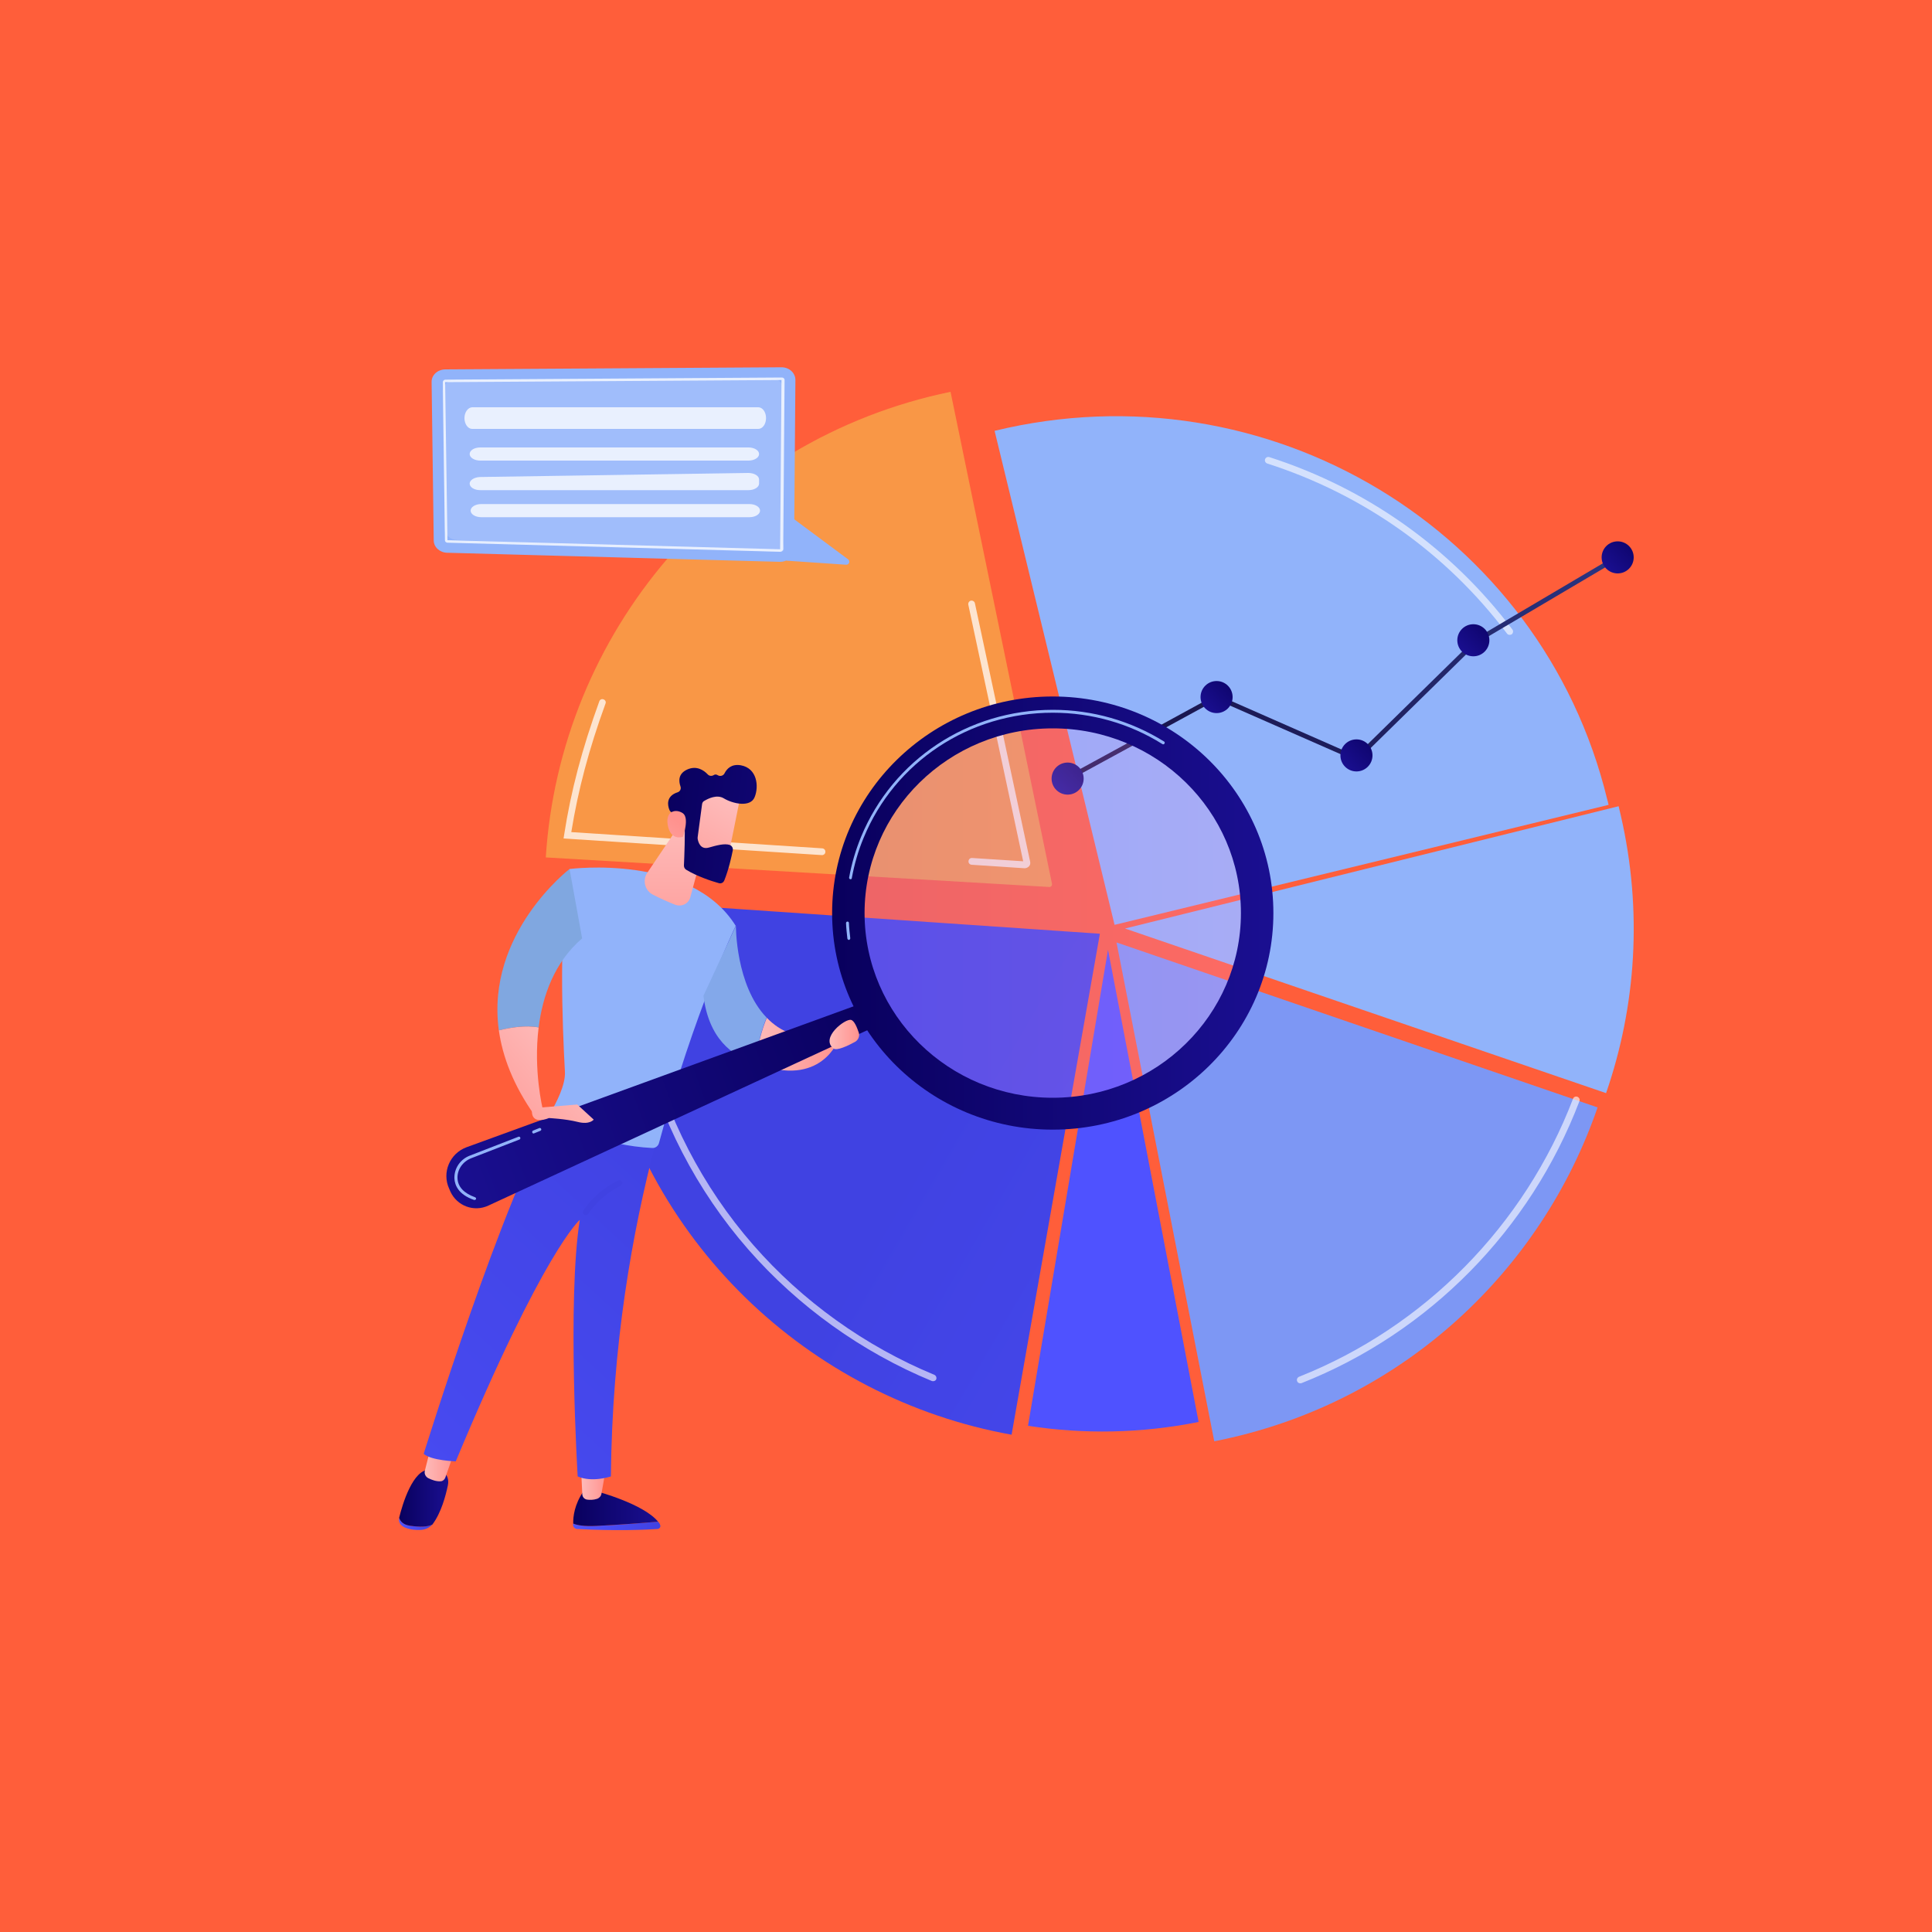 <svg xmlns="http://www.w3.org/2000/svg" xmlns:xlink="http://www.w3.org/1999/xlink" version="1.1" x="0px" y="0px" viewBox="0 0 1000 1000" width="1000" height="1000">
<style type="text/css">
	.st0{fill:#FF5E3A;}
	.st1{fill:#91B3FA;}
	.st2{fill:#7D97F4;}
	.st3{fill:#F99746;}
	.st4{fill:url(#SVGID_1_);}
	.st5{fill:url(#SVGID_2_);}
	.st6{opacity:0.61;}
	.st7{fill:#FFFFFF;}
	.st8{opacity:0.74;}
	.st9{fill:url(#SVGID_3_);}
	.st10{fill:url(#SVGID_4_);}
	.st11{fill:url(#SVGID_5_);}
	.st12{fill:url(#SVGID_6_);}
	.st13{fill:url(#SVGID_7_);}
	.st14{fill:url(#SVGID_8_);}
	.st15{fill:url(#SVGID_9_);}
	.st16{fill:url(#SVGID_10_);}
	.st17{fill:url(#SVGID_11_);}
	.st18{fill:url(#SVGID_12_);}
	.st19{fill:url(#SVGID_13_);}
	.st20{fill:url(#SVGID_14_);}
	.st21{fill:url(#SVGID_15_);}
	.st22{fill:url(#SVGID_16_);}
	.st23{fill:url(#SVGID_17_);}
	.st24{fill:#80A7E0;}
	.st25{fill:#83A8EA;}
	.st26{fill:url(#SVGID_18_);}
	.st27{fill:url(#SVGID_19_);}
	.st28{fill:url(#SVGID_20_);}
	.st29{opacity:0.23;fill:url(#SVGID_21_);enable-background:new    ;}
	.st30{fill:url(#SVGID_22_);}
	.st31{fill:url(#SVGID_23_);}
	.st32{fill:url(#SVGID_24_);}
	.st33{fill:url(#SVGID_25_);}
	.st34{fill:url(#SVGID_26_);}
	.st35{fill:url(#SVGID_27_);}
	.st36{opacity:0.14;fill:#FFFFFF;enable-background:new    ;}
	.st37{opacity:0.77;fill:#FFFFFF;enable-background:new    ;}
</style>
<g>
	<rect class="st0" width="1000" height="1000"/>
	<g>
		<g>
			<g>
				<path class="st3" d="M544.5,457.4L492,202.8c-118.8,24.5-202.2,125.5-209.5,241l260.6,15.3C544,459.2,544.7,458.3,544.5,457.4z"
				/>
				<g class="st8">
					<path class="st7" d="M425.5,442.6h-0.1L291.7,434l0.3-1.9c3.5-22.7,9.3-44.6,18.2-69.1c0.3-0.9,1.3-1.4,2.2-1
						c0.9,0.3,1.4,1.3,1,2.2c-8.6,23.6-14.2,44.8-17.7,66.5l129.9,8.4c1,0.1,1.7,0.9,1.6,1.9C427.2,441.9,426.4,442.6,425.5,442.6z"/>
				</g>
				<g class="st8">
					<path class="st7" d="M530.4,449.4c-0.1,0-0.1,0-0.2,0l-27.3-1.8c-1-0.1-1.7-0.9-1.6-1.9s0.9-1.7,1.9-1.6l26.4,1.7L501.2,313
						c-0.2-0.9,0.4-1.9,1.3-2.1s1.9,0.4,2.1,1.3L533.2,446c0.2,0.9,0,1.8-0.6,2.4C532,449,531.2,449.4,530.4,449.4z M529.7,446.7
						L529.7,446.7L529.7,446.7z"/>
				</g>
				<animateTransform xmlns="http://www.w3.org/2000/svg" attributeName="transform" dur="2s" type="translate" values="0 0 ; -10 -5; 0 0" repeatCount="indefinite" begin="0"/>
			</g>
			<path class="st1" d="M832.6,416.6c-0.2-0.9-0.4-1.8-0.7-2.8C798,274.1,656,188.7,514.8,223l62.1,255.7L832.6,416.6z"/>
			<path class="st1" d="M582.3,480.6l249,85.2c15.5-44.8,19-94.3,7.6-143.8c-0.4-1.6-0.7-3.1-1.1-4.7L582.3,480.6z"/>
			<path class="st2" d="M577.9,487.8L628.5,746c1.6-0.3,3.2-0.6,4.9-1c93.4-20.1,164.5-87.6,193.5-171.8L577.9,487.8z"/>
				<linearGradient id="SVGID_1_" gradientUnits="userSpaceOnUse" x1="966.445" y1="843.739" x2="478.932" y2="581.635" gradientTransform="matrix(0.999 3.495388e-02 -3.495388e-02 0.999 21.398 -14.785)">
				<stop  offset="0" style="stop-color:#4F52FF"/>
				<stop  offset="1" style="stop-color:#4042E2"/>
			</linearGradient>
			<path class="st4" d="M569.3,483.3l-262.1-17.9c-1.9,22.9-0.6,42.3,3.9,66.1c20.5,110.8,107.7,192.3,212.5,211.1L569.3,483.3z"/>
			<linearGradient id="SVGID_2_" gradientUnits="userSpaceOnUse" x1="629.329" y1="579.703" x2="914.496" y2="279.439">
				<stop  offset="0" style="stop-color:#4F52FF"/>
				<stop  offset="1" style="stop-color:#4042E2"/>
			</linearGradient>
			<path class="st5" d="M532.1,738c28.6,4.4,58.4,4,88.3-2l0,0l-46.9-244.4L532.1,738z"/>
		</g>
		<g id="arc01">
			<g class="st6">
				<path class="st7" d="M483,714.9c-0.2,0-0.4,0-0.7-0.1c-36.3-15-69.2-38.6-95-68.1c-26.7-30.5-45.9-67.6-55.5-107.3
					c-0.9-3.6-1.7-7.2-2.4-10.7c-0.2-1,0.4-1.9,1.4-2.1c1-0.2,1.9,0.4,2.1,1.4c0.7,3.5,1.5,7.1,2.3,10.6
					c9.5,39.1,28.4,75.7,54.7,105.8c25.4,29.1,57.9,52.4,93.7,67.2c0.9,0.4,1.3,1.4,1,2.3C484.4,714.5,483.7,714.9,483,714.9z"/>
			</g>
			<g class="st6">
				<path class="st7" d="M673,716c-0.7,0-1.4-0.4-1.6-1.1c-0.4-0.9,0.1-1.9,1-2.3c65-25.8,116.7-78.3,141.8-143.9
					c0.3-0.9,1.4-1.4,2.3-1c0.9,0.4,1.4,1.4,1,2.3c-25.4,66.6-77.8,119.8-143.8,145.9C673.5,716,673.2,716,673,716z"/>
			</g>
			<g class="st6">
				<path class="st7" d="M781.4,328.6c-0.5,0-1.1-0.2-1.4-0.7c-31.4-41.6-74.3-72-124.1-88c-0.9-0.3-1.4-1.3-1.1-2.2
					c0.3-0.9,1.3-1.4,2.2-1.1c50.4,16.2,93.9,47,125.8,89.2c0.6,0.8,0.4,1.9-0.3,2.5C782.2,328.5,781.8,328.6,781.4,328.6z"/>
			</g>
			<animateTransform xmlns="http://www.w3.org/2000/svg" attributeName="transform" attributeType="XML" type="rotate" dur="20s" from="0 575 480" to="-360 575 480" repeatCount="indefinite"/>
		</g>
		
	</g>
	<g id="curve01">
		<g>
			<linearGradient id="SVGID_3_" gradientUnits="userSpaceOnUse" x1="796.525" y1="246.333" x2="593.323" y2="445.117">
				<stop  offset="0" style="stop-color:#2B3582"/>
				<stop  offset="1" style="stop-color:#150E42"/>
			</linearGradient>
			<polygon class="st9" points="553.1,404 552,401.9 629.7,359.5 701.8,391.2 763.8,330.4 763.9,330.4 836.7,287.4 837.9,289.5 
				765.3,332.4 702.4,394.1 629.8,362.2 			"/>
		</g>
		<linearGradient id="SVGID_4_" gradientUnits="userSpaceOnUse" x1="565.913" y1="389.977" x2="546.081" y2="409.377">
			<stop  offset="0" style="stop-color:#09005D"/>
			<stop  offset="1" style="stop-color:#1A0F91"/>
		</linearGradient>
		<circle class="st10" cx="552.6" cy="403" r="8.3"/>
		<linearGradient id="SVGID_5_" gradientUnits="userSpaceOnUse" x1="643.02" y1="347.77" x2="623.188" y2="367.17">
			<stop  offset="0" style="stop-color:#09005D"/>
			<stop  offset="1" style="stop-color:#1A0F91"/>
		</linearGradient>
		<circle class="st11" cx="629.7" cy="360.8" r="8.3"/>
		<linearGradient id="SVGID_6_" gradientUnits="userSpaceOnUse" x1="715.398" y1="377.991" x2="695.566" y2="397.392">
			<stop  offset="0" style="stop-color:#09005D"/>
			<stop  offset="1" style="stop-color:#1A0F91"/>
		</linearGradient>
		<circle class="st12" cx="702.1" cy="391" r="8.3"/>
		<linearGradient id="SVGID_7_" gradientUnits="userSpaceOnUse" x1="775.902" y1="318.387" x2="756.07" y2="337.788">
			<stop  offset="0" style="stop-color:#09005D"/>
			<stop  offset="1" style="stop-color:#1A0F91"/>
		</linearGradient>
		<circle class="st13" cx="762.6" cy="331.4" r="8.3"/>
		<linearGradient id="SVGID_8_" gradientUnits="userSpaceOnUse" x1="850.664" y1="275.427" x2="830.832" y2="294.827">
			<stop  offset="0" style="stop-color:#09005D"/>
			<stop  offset="1" style="stop-color:#1A0F91"/>
		</linearGradient>
		<circle class="st14" cx="837.3" cy="288.5" r="8.3"/>
		<animateTransform xmlns="http://www.w3.org/2000/svg" attributeName="transform" dur="3s" type="translate" values="0 0 ; 10 0; 0 0" repeatCount="indefinite" begin="0.2"/>
	</g>
	<g>
		<g>
			<g>
				
					<linearGradient id="SVGID_9_" gradientUnits="userSpaceOnUse" x1="1437.333" y1="789.795" x2="1482.552" y2="789.795" gradientTransform="matrix(1 0 0 1 -1140.734 0)">
					<stop  offset="0" style="stop-color:#4F52FF"/>
					<stop  offset="1" style="stop-color:#4042E2"/>
				</linearGradient>
				<path class="st15" d="M340.6,787.6c-7.8,0.7-21.2,1.8-31.8,2.2c-6.4,0.3-10-0.3-12.2-1.2c0,0.2,0,0.5,0,0.7c0,1.1,1,2,2.1,2.1
					c20,1.1,36,0.4,41.6,0c1.2-0.1,1.9-1.3,1.3-2.3C341.4,788.5,341,788,340.6,787.6z"/>
				
					<linearGradient id="SVGID_10_" gradientUnits="userSpaceOnUse" x1="1437.371" y1="780.889" x2="1481.343" y2="780.889" gradientTransform="matrix(1 0 0 1 -1140.734 0)">
					<stop  offset="0" style="stop-color:#09005D"/>
					<stop  offset="1" style="stop-color:#1A0F91"/>
				</linearGradient>
				<path class="st16" d="M308.8,789.8c10.6-0.5,24.1-1.5,31.8-2.2c-7.6-9.3-31.8-15.7-31.8-15.7H302c-4.7,6.8-5.4,13.2-5.3,16.7
					C298.8,789.5,302.4,790.1,308.8,789.8z"/>
				
					<linearGradient id="SVGID_11_" gradientUnits="userSpaceOnUse" x1="1441.553" y1="768.56" x2="1454.303" y2="768.56" gradientTransform="matrix(1 0 0 1 -1140.734 0)">
					<stop  offset="0" style="stop-color:#FEBBBA"/>
					<stop  offset="1" style="stop-color:#FF928E"/>
				</linearGradient>
				<path class="st17" d="M300.8,760.8l0.6,12.7c0.1,1.4,1.1,2.5,2.5,2.7s3.2,0.2,5.1-0.4c1.2-0.4,2.1-1.4,2.3-2.6l2.2-12.3h-12.7
					V760.8z"/>
			</g>
			<g>
				<g>
					
						<linearGradient id="SVGID_12_" gradientUnits="userSpaceOnUse" x1="1347.191" y1="788.761" x2="1364.524" y2="788.761" gradientTransform="matrix(1 0 0 1 -1140.734 0)">
						<stop  offset="0" style="stop-color:#4F52FF"/>
						<stop  offset="1" style="stop-color:#4042E2"/>
					</linearGradient>
					<path class="st18" d="M212.1,789.7c-3.4-0.5-4.9-2.2-5.5-4.1l0,0c-0.5,2,0.6,4,2.9,5c2.8,1.2,5.8,1.4,8.1,1.3
						c2.5-0.1,4.8-1.2,6.1-2.8l0,0C221.3,790.3,217.7,790.5,212.1,789.7z"/>
					
						<linearGradient id="SVGID_13_" gradientUnits="userSpaceOnUse" x1="1347.333" y1="775.439" x2="1372.779" y2="775.439" gradientTransform="matrix(1 0 0 1 -1140.734 0)">
						<stop  offset="0" style="stop-color:#09005D"/>
						<stop  offset="1" style="stop-color:#1A0F91"/>
					</linearGradient>
					<path class="st19" d="M227.9,760.7h-5.6c-8.6-0.2-14,17.9-15.7,24.9c0.6,1.9,2.2,3.6,5.5,4.1c5.6,0.8,9.2,0.6,11.7-0.6
						c4.6-6.1,6.9-15,8-20.2C233.1,762.9,227.9,760.7,227.9,760.7z"/>
				</g>
				
					<linearGradient id="SVGID_14_" gradientUnits="userSpaceOnUse" x1="1360.531" y1="757.814" x2="1375.76" y2="757.814" gradientTransform="matrix(1 0 0 1 -1140.734 0)">
					<stop  offset="0" style="stop-color:#FEBBBA"/>
					<stop  offset="1" style="stop-color:#FF928E"/>
				</linearGradient>
				<path class="st20" d="M223,748.9l-3.1,12.4c-0.4,1.5,0.4,3.1,1.8,3.8c1.8,0.9,4.2,1.8,6.5,1.6c1.1-0.1,1.9-0.9,2.3-1.9l4.6-13.1
					L223,748.9z"/>
			</g>
			<linearGradient id="SVGID_15_" gradientUnits="userSpaceOnUse" x1="62.763" y1="928.381" x2="372.608" y2="592.982">
				<stop  offset="0" style="stop-color:#4F52FF"/>
				<stop  offset="1" style="stop-color:#4042E2"/>
			</linearGradient>
			<path class="st21" d="M219.3,752.5c3.9,3.5,16.6,3.9,16.6,3.9c45.6-109.4,64.2-125,64.2-125c-6.6,41.3-1.1,132.8-1.1,132.8
				c7.5,3.3,17.2,0,17.2,0c0.6-67.6,11-126.6,23.3-173.1c-30.8-0.7-47.2-11.2-52.6-15.5C261.3,617.1,219.3,752.5,219.3,752.5z"/>
			<path class="st1" d="M294.8,449.8c-5.8,29.1-3.7,81.2-2.4,104.9c0.4,6.7-4.3,15.9-8,22.2c-0.6,1-0.2,2.3,0.8,2.8
				c6.3,3.2,27.7,13.3,52.4,14.5c1.6,0.1,3.1-1,3.5-2.6c18.4-68.6,39.7-112.4,39.7-112.4C357.4,441.6,294.8,449.8,294.8,449.8z"/>
			<linearGradient id="SVGID_16_" gradientUnits="userSpaceOnUse" x1="303.954" y1="490.983" x2="308.745" y2="568.444">
				<stop  offset="0" style="stop-color:#4F52FF"/>
				<stop  offset="1" style="stop-color:#4042E2"/>
			</linearGradient>
			<path class="st22" d="M303.2,628.9c-0.3,0-0.5-0.1-0.8-0.2c-0.7-0.4-0.9-1.3-0.5-2c0.2-0.4,6.1-9.9,18.1-15.7
				c0.7-0.3,1.6,0,2,0.7s0,1.6-0.7,2c-11.1,5.4-16.8,14.5-16.9,14.6C304.2,628.6,303.7,628.9,303.2,628.9z"/>
			<g>
				
					<linearGradient id="SVGID_17_" gradientUnits="userSpaceOnUse" x1="1430.296" y1="535.878" x2="1376.082" y2="583.886" gradientTransform="matrix(1 0 0 1 -1140.734 0)">
					<stop  offset="0" style="stop-color:#FEBBBA"/>
					<stop  offset="1" style="stop-color:#FF928E"/>
				</linearGradient>
				<path class="st23" d="M258.2,533.3c1.9,13.5,7.4,28.3,18.5,44l4.2-3.4c0,0-4.9-19.7-2.1-42.1C272,530.5,263.9,531.9,258.2,533.3
					z"/>
				<path class="st24" d="M301.3,485.7l-6.5-35.9c0,0-43.5,33.3-36.6,83.5c5.7-1.4,13.8-2.8,20.6-1.5
					C280.8,515.7,286.8,498.2,301.3,485.7z"/>
			</g>
			<g>
				<path class="st25" d="M380.9,479.2l-16.8,36.2c2.7,21.8,14.5,31.3,27.1,34.9c0.8-10,3.3-18,5.6-23.6
					C380.7,510.1,380.9,479.2,380.9,479.2z"/>
				
					<linearGradient id="SVGID_18_" gradientUnits="userSpaceOnUse" x1="1531.944" y1="540.476" x2="1574.644" y2="540.476" gradientTransform="matrix(1 0 0 1 -1140.734 0)">
					<stop  offset="0" style="stop-color:#FEBBBA"/>
					<stop  offset="1" style="stop-color:#FF928E"/>
				</linearGradient>
				<path class="st26" d="M396.9,526.8c-2.3,5.6-4.9,13.6-5.6,23.6c33.8,13.1,42.7-12.3,42.7-12.3l-6.2-1.1
					C413.6,538.4,403.7,533.9,396.9,526.8z"/>
			</g>
			
				<linearGradient id="SVGID_19_" gradientUnits="userSpaceOnUse" x1="1490.395" y1="426.337" x2="1489.929" y2="506.069" gradientTransform="matrix(1 0 0 1 -1140.734 0)">
				<stop  offset="0" style="stop-color:#FEBBBA"/>
				<stop  offset="1" style="stop-color:#FF928E"/>
			</linearGradient>
			<path class="st27" d="M365.4,434.6l-8.1,29.8c-0.9,3.4-4.5,5.1-7.8,3.9c-3.5-1.4-7.9-3.3-11.7-5.3c-4.1-2.2-5.3-7.4-2.8-11.2
				l16.9-25.1L365.4,434.6z"/>
		</g>
		<linearGradient id="SVGID_20_" gradientUnits="userSpaceOnUse" x1="466.331" y1="527.749" x2="229.154" y2="615.592">
			<stop  offset="0" style="stop-color:#09005D"/>
			<stop  offset="1" style="stop-color:#1A0F91"/>
		</linearGradient>
		<path class="st28" d="M449.4,518.1l-207.9,75.7c-8.7,3.2-12.9,13.1-9,21.5l0.6,1.4c3.4,7.5,12.2,10.8,19.7,7.3l201.8-93.4
			L449.4,518.1z"/>
		
			<linearGradient id="SVGID_21_" gradientUnits="userSpaceOnUse" x1="1583.034" y1="472.6" x2="1788.234" y2="472.6" gradientTransform="matrix(1 0 0 1 -1140.734 0)">
			<stop  offset="0" style="stop-color:#B37CFF"/>
			<stop  offset="1" style="stop-color:#F895E7"/>
		</linearGradient>
		<ellipse class="st29" cx="544.9" cy="472.6" rx="102.6" ry="100.8"/>
		
			<linearGradient id="SVGID_22_" gradientUnits="userSpaceOnUse" x1="1571.434" y1="472.6" x2="1799.833" y2="472.6" gradientTransform="matrix(1 0 0 1 -1140.734 0)">
			<stop  offset="0" style="stop-color:#09005D"/>
			<stop  offset="1" style="stop-color:#1A0F91"/>
		</linearGradient>
		<path class="st30" d="M544.9,360.5c-63.1,0-114.2,50.2-114.2,112.1s51.1,112.1,114.2,112.1s114.2-50.2,114.2-112.1
			S608,360.5,544.9,360.5z M544.9,568.2c-53.8,0-97.4-42.8-97.4-95.6s43.6-95.6,97.4-95.6s97.4,42.8,97.4,95.6
			C642.3,525.4,598.7,568.2,544.9,568.2z"/>
		<path class="st1" d="M439.4,486.5c-0.4,0-0.7-0.3-0.8-0.7c-0.3-2.7-0.6-5.4-0.7-8c0-0.4,0.3-0.8,0.7-0.8c0.5,0,0.8,0.3,0.8,0.7
			c0.1,2.6,0.4,5.3,0.7,7.9C440.1,486,439.9,486.4,439.4,486.5C439.5,486.5,439.5,486.5,439.4,486.5z M440.2,455.1h-0.1
			c-0.4-0.1-0.7-0.5-0.6-0.9c1.3-7.2,3.4-14.3,6.2-21.1l0,0c16.5-39.9,55.4-65.7,99.3-65.7c20.5,0,40.3,5.7,57.5,16.4
			c0.4,0.2,0.5,0.7,0.2,1.1c-0.2,0.4-0.7,0.5-1.1,0.2c-16.9-10.6-36.5-16.2-56.7-16.2c-43.2,0-81.7,25.4-97.9,64.8l0,0
			c-2.8,6.7-4.8,13.7-6.1,20.8C440.9,454.9,440.6,455.1,440.2,455.1z"/>
		<g>
			
				<linearGradient id="SVGID_23_" gradientUnits="userSpaceOnUse" x1="1160.628" y1="2290.945" x2="1121.38" y2="2342.867" gradientTransform="matrix(0.99 -0.143 0.143 0.99 -1100.251 -1688.391)">
				<stop  offset="0" style="stop-color:#FEBBBA"/>
				<stop  offset="1" style="stop-color:#FF928E"/>
			</linearGradient>
			<path class="st31" d="M383.2,411.9c0.1,0.5-6.8,34-6.8,34l-19.1-4.3l1.8-32.7C359.1,408.9,381.9,403.3,383.2,411.9z"/>
			<linearGradient id="SVGID_24_" gradientUnits="userSpaceOnUse" x1="339.791" y1="421.826" x2="475.964" y2="439.043">
				<stop  offset="0" style="stop-color:#09005D"/>
				<stop  offset="1" style="stop-color:#1A0F91"/>
			</linearGradient>
			<path class="st32" d="M363.4,416.2l-2.3,17.2c0,0.2,0,0.4,0,0.7c0.2,1.3,1.2,5.9,5.8,4.6c4.2-1.2,8-2.2,10.7-1.4
				c1.2,0.4,1.9,1.6,1.7,2.8c-0.6,3-2.1,9.9-4.4,15.6c-0.5,1.2-1.7,1.8-2.9,1.4c-3.6-1-11.2-3.5-16.8-6.9c-0.8-0.5-1.2-1.3-1.2-2.2
				c0.2-4.3,0.7-17.5,0.3-21.2c-0.4-3.5-4.6-5.5-6.5-6.3c-0.6-0.2-1.1-0.7-1.3-1.3c-0.9-2.1-2-7.1,4.2-9.1c1.3-0.4,2-1.8,1.5-3.1
				c-0.9-2.6-1.3-6.5,3.5-8.7c4.9-2.2,8.6,0.4,10.6,2.5c0.8,0.9,2.1,1,3.1,0.4c0.6-0.4,1.3-0.5,2.2,0.1c1.2,0.7,2.8,0.2,3.4-1
				c1.2-2.4,3.6-5,8.4-4.2c8.5,1.5,9.5,10.9,7.2,16.5c-2.2,5.5-11.4,3.4-16,0.6c-3.5-2.1-8,0.1-10,1.3
				C363.9,414.8,363.5,415.5,363.4,416.2z"/>
			
				<linearGradient id="SVGID_25_" gradientUnits="userSpaceOnUse" x1="1103.163" y1="2332.079" x2="1134.643" y2="2299.781" gradientTransform="matrix(0.99 -0.143 0.143 0.99 -1100.251 -1688.391)">
				<stop  offset="0" style="stop-color:#FEBBBA"/>
				<stop  offset="1" style="stop-color:#FF928E"/>
			</linearGradient>
			<path class="st33" d="M353.5,433.1c0,0,3.5-9.8-0.1-12.2c-3.6-2.4-9-1.2-7.8,6C347.1,435.6,353.5,433.1,353.5,433.1z"/>
		</g>
		
			<linearGradient id="SVGID_26_" gradientUnits="userSpaceOnUse" x1="1451.681" y1="560.027" x2="1397.466" y2="608.036" gradientTransform="matrix(1 0 0 1 -1140.734 0)">
			<stop  offset="0" style="stop-color:#FEBBBA"/>
			<stop  offset="1" style="stop-color:#FF928E"/>
		</linearGradient>
		<path class="st34" d="M279.2,573.3l19.6-1.6l8.5,7.8c0,0-2,2.8-8.3,1.2s-14.9-2-14.9-2s-8.7,3.9-8.8-3.4L279.2,573.3z"/>
		
			<linearGradient id="SVGID_27_" gradientUnits="userSpaceOnUse" x1="1570.102" y1="535.448" x2="1585.387" y2="535.448" gradientTransform="matrix(1 0 0 1 -1140.734 0)">
			<stop  offset="0" style="stop-color:#FEBBBA"/>
			<stop  offset="1" style="stop-color:#FF928E"/>
		</linearGradient>
		<path class="st35" d="M431.4,542.7c1.7,1.3,7.5-1.4,11.1-3.4c1.7-0.9,2.6-3,2-4.8c-0.9-2.7-2.3-6.2-4-6.6
			C437.5,527.1,424.4,537.2,431.4,542.7z"/>
		<path class="st1" d="M245.6,621.1c-0.1,0-0.2,0-0.2,0c-8.1-2.8-10-7.6-10.2-11.1c-0.2-5.2,3-10,8.1-11.9l25-9.7
			c0.4-0.2,0.8,0,1,0.4c0.1,0.4,0,0.8-0.4,1l-25,9.7c-4.4,1.7-7.3,5.9-7.1,10.4c0.2,4.4,3.3,7.7,9.1,9.8c0.4,0.1,0.6,0.6,0.5,1
			C246.2,620.9,245.9,621.1,245.6,621.1z"/>
		<path class="st1" d="M276.2,586.7c-0.3,0-0.6-0.2-0.7-0.5c-0.1-0.4,0-0.8,0.4-1l3.2-1.3c0.4-0.2,0.8,0,1,0.4s0,0.8-0.4,1l-3.2,1.3
			C276.4,586.7,276.3,586.7,276.2,586.7z"/>
	</g>
	<g id="message01">
		<path class="st1" d="M407,290.2l30.9,2.1c1.5,0.1,2.3-1.7,1.2-2.7l-29.6-22L407,290.2z"/>
		<path class="st1" d="M230.4,191.2l174.1-1.1c4,0,7.2,2.9,7.2,6.6l-0.7,87.6c0,3.6-3.4,6.6-7.4,6.5l-172.2-4.7
			c-3.8-0.1-6.9-2.9-6.9-6.4l-1.1-81.9C223.3,194.2,226.4,191.3,230.4,191.2z"/>
		<path class="st36" d="M235.8,196.6l163-0.9c3.7,0,6.8,2.6,6.7,5.7l-0.7,76.6c0,3.2,2.7,7.7-1,7.6l-167.1-6.1
			c-3.6-0.1-6.4-2.6-6.5-5.6l-1.1-71.5C229.1,199.2,232.1,196.6,235.8,196.6z"/>
		<path class="st37" d="M403.8,285.6l-172.2-4.7c-0.7,0-1.3-0.6-1.3-1.2l-1.1-81.9c0-0.3,0.1-0.6,0.4-0.9s0.6-0.4,1-0.4l174.1-1.1
			c0.4,0,0.7,0.1,1,0.4c0.3,0.2,0.4,0.6,0.4,0.9l-0.7,87.7C405.2,285,404.6,285.6,403.8,285.6z M231.6,279.6l172.2,4.7l0.7-87.6
			l-174.1,1.1L231.6,279.6z"/>
		<path class="st37" d="M240.4,216.4c0,3.1,1.8,5.6,4,5.6h148.1c2.2,0,4-2.5,4-5.6s-1.8-5.6-4-5.6h-148
			C242.3,210.8,240.4,213.3,240.4,216.4z"/>
		<path class="st37" d="M248.6,231.6h138.8c3,0,5.5,1.5,5.5,3.4s-2.5,3.4-5.5,3.4H248.6c-3,0-5.5-1.5-5.5-3.4
			S245.5,231.6,248.6,231.6z"/>
		<path class="st37" d="M243.1,250.3c0,1.9,2.4,3.4,5.5,3.4h138.8c3,0,5.5-1.5,5.5-3.4v-2.1c0-1.9-2.5-3.4-5.6-3.4l-138.8,2.1
			C245.5,247,243.1,248.5,243.1,250.3z"/>
		<path class="st37" d="M249.1,260.9h138.8c3,0,5.5,1.5,5.5,3.4s-2.5,3.4-5.5,3.4H249.1c-3,0-5.5-1.5-5.5-3.4
			S246.1,260.9,249.1,260.9z"/>
		<animateTransform attributeName="transform" dur="2s" type="translate" values="0 0 ; 0 -10; 0 0" repeatCount="indefinite" begin="0.1"></animateTransform>
	</g>
</g>
</svg>
